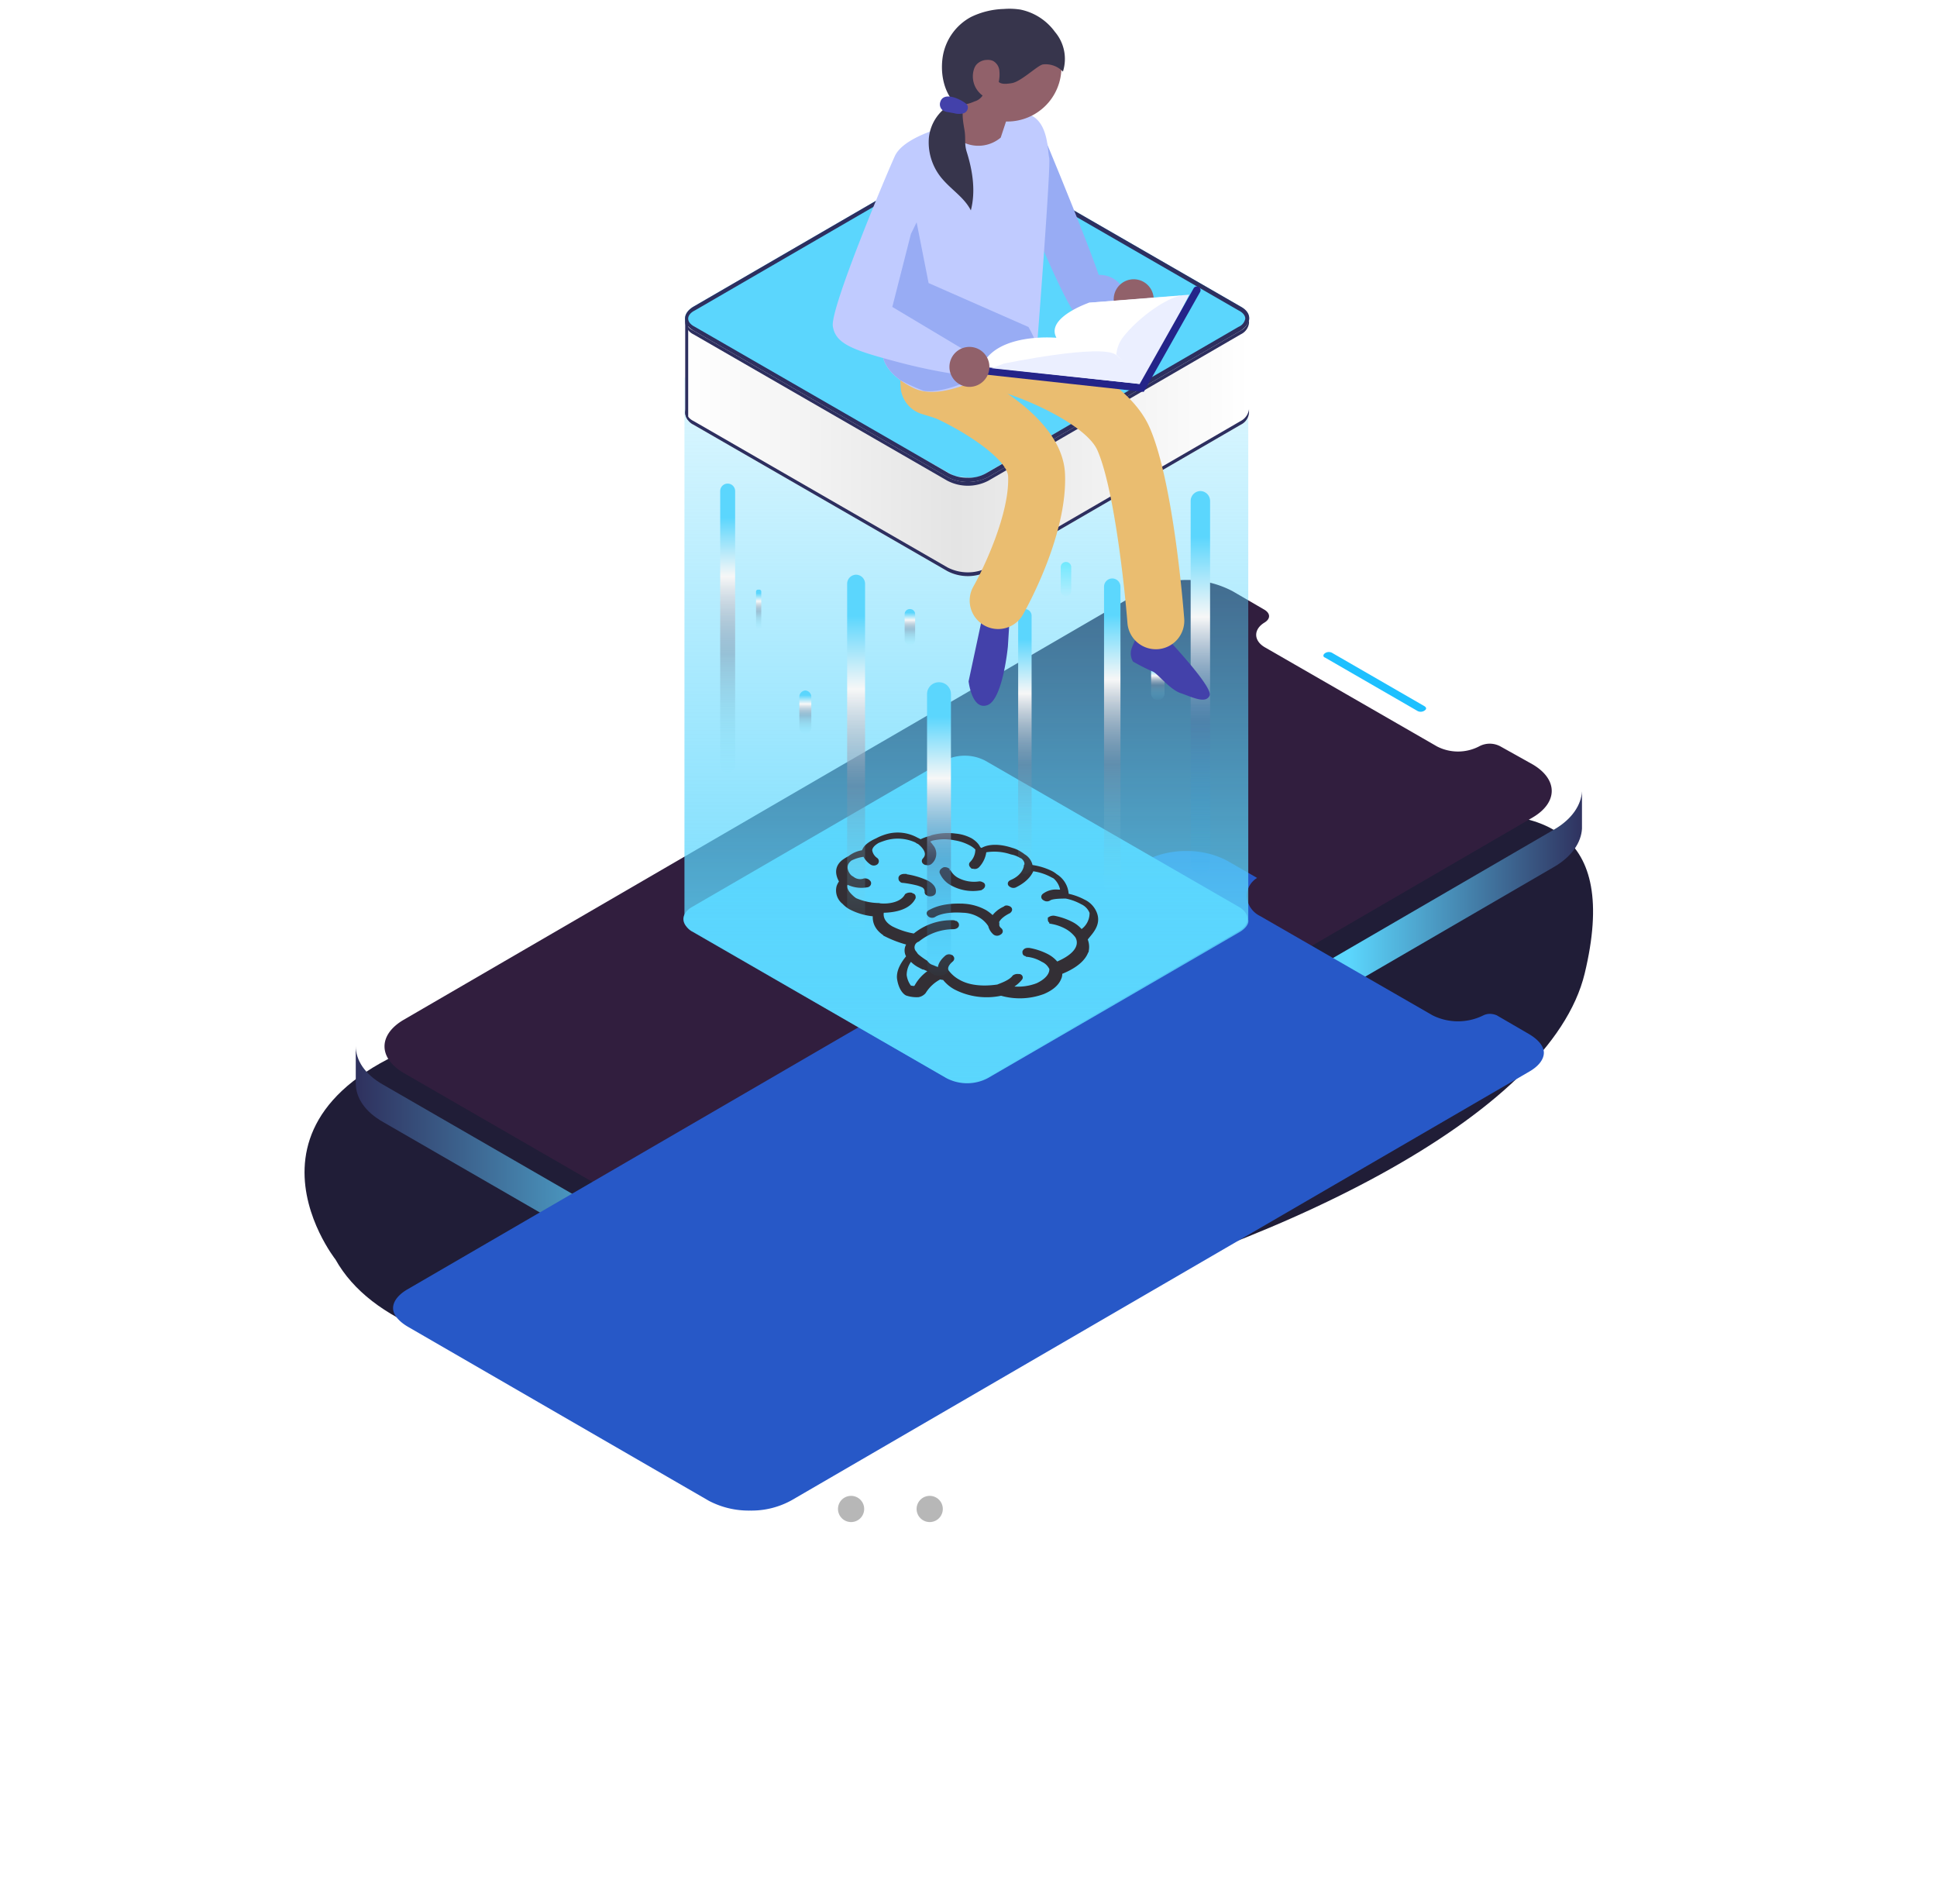 <svg xmlns="http://www.w3.org/2000/svg" xmlns:xlink="http://www.w3.org/1999/xlink" width="369.555" height="363.142" viewBox="0 0 369.555 363.142">
  <defs>
    <linearGradient id="linear-gradient" y1="0.5" x2="1" y2="0.5" gradientUnits="objectBoundingBox">
      <stop offset="0" stop-color="#2e2e5b"/>
      <stop offset="0.292" stop-color="#5bd6fd"/>
      <stop offset="0.807" stop-color="#5bd6fd"/>
      <stop offset="1" stop-color="#2e2e5b"/>
    </linearGradient>
    <linearGradient id="linear-gradient-2" x1="0.092" y1="0.94" x2="0.512" y2="0.487" gradientUnits="objectBoundingBox">
      <stop offset="0" stop-color="#311e3e"/>
      <stop offset="1" stop-color="#311e3e"/>
    </linearGradient>
    <filter id="Path_58" x="0" y="87.336" width="369.555" height="275.806" filterUnits="userSpaceOnUse">
      <feOffset dy="50" input="SourceAlpha"/>
      <feGaussianBlur stdDeviation="25" result="blur"/>
      <feFlood flood-opacity="0.161"/>
      <feComposite operator="in" in2="blur"/>
      <feComposite in="SourceGraphic"/>
    </filter>
    <linearGradient id="linear-gradient-3" x1="0.501" y1="1.029" x2="0.501" y2="0.001" gradientUnits="objectBoundingBox">
      <stop offset="0" stop-color="#5bd6fd"/>
      <stop offset="1" stop-color="#5bd6fd" stop-opacity="0.204"/>
    </linearGradient>
    <linearGradient id="linear-gradient-4" x1="-0.001" y1="0.501" x2="1" y2="0.501" gradientUnits="objectBoundingBox">
      <stop offset="0" stop-color="#fff"/>
      <stop offset="0.482" stop-color="#e4e4e4"/>
      <stop offset="1" stop-color="#fff"/>
    </linearGradient>
    <linearGradient id="linear-gradient-5" x1="0.51" y1="1.027" x2="0.51" y2="0.002" gradientUnits="objectBoundingBox">
      <stop offset="0" stop-color="#6ee8fd" stop-opacity="0"/>
      <stop offset="0.114" stop-color="#72cee4" stop-opacity="0.114"/>
      <stop offset="0.426" stop-color="#7b8ba4" stop-opacity="0.427"/>
      <stop offset="0.689" stop-color="#f7f7f7"/>
      <stop offset="0.888" stop-color="#5bd6fd"/>
      <stop offset="1" stop-color="#5bd6fd"/>
    </linearGradient>
    <linearGradient id="linear-gradient-6" x1="0.528" y1="1.023" x2="0.528" y2="-0.026" xlink:href="#linear-gradient-5"/>
    <linearGradient id="linear-gradient-7" x1="0.486" y1="1.028" x2="0.486" y2="0" xlink:href="#linear-gradient-5"/>
    <linearGradient id="linear-gradient-8" x1="0.487" y1="1.027" x2="0.487" gradientUnits="objectBoundingBox">
      <stop offset="0" stop-color="#1ec0ff" stop-opacity="0"/>
      <stop offset="0.09" stop-color="#2ab0eb" stop-opacity="0.09"/>
      <stop offset="0.411" stop-color="#527aa8" stop-opacity="0.412"/>
      <stop offset="0.681" stop-color="#f7f7f7"/>
      <stop offset="0.885" stop-color="#5bd6fd"/>
      <stop offset="1" stop-color="#5bd6fd"/>
    </linearGradient>
    <linearGradient id="linear-gradient-9" x1="0.49" y1="1.026" x2="0.49" y2="-0.002" xlink:href="#linear-gradient-5"/>
    <linearGradient id="linear-gradient-10" x1="0.495" y1="1.027" x2="0.495" y2="0.001" xlink:href="#linear-gradient-8"/>
    <linearGradient id="linear-gradient-11" x1="0.5" y1="1.027" x2="0.5" y2="0.002" gradientUnits="objectBoundingBox">
      <stop offset="0" stop-color="#6ee8fd" stop-opacity="0"/>
      <stop offset="0.114" stop-color="#72cee4" stop-opacity="0.114"/>
      <stop offset="0.426" stop-color="#7b8ba4" stop-opacity="0.427"/>
      <stop offset="0.689" stop-color="#f7f7f7"/>
      <stop offset="0.888" stop-color="#5cd7fd"/>
      <stop offset="1" stop-color="#5cd7fd"/>
    </linearGradient>
    <linearGradient id="linear-gradient-12" x1="0.482" y1="1.024" x2="0.482" y2="-0.018" gradientUnits="objectBoundingBox">
      <stop offset="0" stop-color="#6ee8fd" stop-opacity="0"/>
      <stop offset="1" stop-color="#6ee8fd"/>
    </linearGradient>
    <linearGradient id="linear-gradient-13" x1="0.529" y1="1.022" x2="0.529" y2="-0.016" xlink:href="#linear-gradient-5"/>
    <linearGradient id="linear-gradient-14" x1="0.511" y1="1.021" x2="0.511" y2="0.001" xlink:href="#linear-gradient-5"/>
    <linearGradient id="linear-gradient-15" x1="0.479" y1="1.02" x2="0.479" y2="-0.007" xlink:href="#linear-gradient-5"/>
  </defs>
  <g id="Group_433" data-name="Group 433" transform="translate(-3.124 -252.657)">
    <g id="Group_432" data-name="Group 432">
      <path id="Path_1728" data-name="Path 1728" d="M1618.478,1561.584s15.341,37.337-39.3,35.2-50.764-18.863-103.152-14.987-129.368,15.432-101.7-33.459S1605.8,1507.77,1618.478,1561.584Z" transform="translate(2053.334 1547.877) rotate(164)" fill="#201d37"/>
      <g id="Image_Sliders" data-name="Image Sliders" transform="translate(37 22)">
        <circle id="Ellipse_1" data-name="Ellipse 1" cx="2.5" cy="2.5" r="2.5" transform="translate(126 516)" fill="#707070" opacity="0.5"/>
        <circle id="Ellipse_2" data-name="Ellipse 2" cx="2.5" cy="2.5" r="2.5" transform="translate(141 516)" fill="#707070" opacity="0.5"/>
        <circle id="Ellipse_3" data-name="Ellipse 3" cx="2.5" cy="2.5" r="2.5" transform="translate(156 516)" fill="#fff"/>
      </g>
      <g id="Group_409" data-name="Group 409" transform="translate(71 282.27)">
        <g id="AR_AI_2" data-name="AR AI 2" transform="translate(0 0)">
          <g id="OBJECTS" transform="translate(0)">
            <g id="Group_48" data-name="Group 48">
              <path id="Path_55" data-name="Path 55" d="M418.9,119.064a1.294,1.294,0,0,1,1.425,0l17.524,10.116q.641.427,0,.855a1.294,1.294,0,0,1-1.425,0L418.9,119.919C418.468,119.776,418.468,119.349,418.9,119.064Z" transform="translate(-233.962 -24.088)" fill="#1ec0ff"/>
              <path id="Path_56" data-name="Path 56" d="M517.673,144.766,376.907,226.547c-6.981,3.989-18.379,3.989-25.361,0l-57.275-33.054c-3.562-1.995-5.272-4.7-5.272-7.409v7.124c0,2.707,1.71,5.414,5.272,7.409l57.275,33.054c6.981,3.989,18.379,3.989,25.361,0L517.673,151.89c3.419-1.995,5.129-4.7,5.272-7.266V137.5C522.8,140.065,521.093,142.772,517.673,144.766Z" transform="translate(-289 -16.167)" fill="url(#linear-gradient)"/>
              <path id="Path_57" data-name="Path 57" d="M511.906,144.391c4.844,2.849,4.844,7.266,0,10.116L371.14,236.288a18.741,18.741,0,0,1-17.382,0l-57.275-33.054c-4.844-2.849-4.844-7.266,0-10.116l140.766-81.781a18.74,18.74,0,0,1,17.382,0l6.126,3.562c1.14.712,1.14,1.71,0,2.422-2.137,1.282-2.137,3.419,0,4.7l32.912,18.949a8.754,8.754,0,0,0,7.978,0,4.261,4.261,0,0,1,4.132,0Z" transform="translate(-287.365 -28.187)" fill="url(#linear-gradient-2)"/>
              <g transform="matrix(1, 0, 0, 1, -67.88, -29.61)" filter="url(#Path_58)">
                <path id="Path_58-2" data-name="Path 58" d="M362.1,236.206a16.329,16.329,0,0,1-7.836-1.852l-57.418-33.2c-1.71-1-2.849-2.28-2.849-3.562s1-2.565,2.707-3.562l140.766-81.781a16.75,16.75,0,0,1,7.836-1.852,16.327,16.327,0,0,1,7.836,1.852l5.7,3.277a4.187,4.187,0,0,0-1.995,3.419,4.57,4.57,0,0,0,2.565,3.847l32.912,18.949a10.863,10.863,0,0,0,9.688,0,2.844,2.844,0,0,1,1.282-.285,3.4,3.4,0,0,1,1.282.285l6.127,3.562c1.71,1,2.849,2.28,2.849,3.562s-1,2.565-2.707,3.562L370.082,234.211A15.774,15.774,0,0,1,362.1,236.206Z" transform="translate(-219 1.94)" fill="#2758c7"/>
              </g>
              <path id="Path_59" data-name="Path 59" d="M438.912,161.612c2.137,1.282,2.137,3.277,0,4.559L390.756,194.1a8.462,8.462,0,0,1-7.836,0l-48.442-27.925c-2.137-1.282-2.137-3.277,0-4.559l48.157-27.925a8.462,8.462,0,0,1,7.836,0Z" transform="translate(-270.364 -18.195)" fill="#5bd6fd"/>
              <path id="Path_60" data-name="Path 60" d="M440.511,81.9H332.8V185.337h0a2.761,2.761,0,0,0,1.567,2.28l48.442,27.925a8.462,8.462,0,0,0,7.836,0L438.8,187.617c1.14-.712,1.71-1.567,1.567-2.28h0V81.9Z" transform="translate(-270.091 -39.478)" fill="url(#linear-gradient-3)"/>
              <g id="Group_47" data-name="Group 47" transform="translate(62.816)">
                <path id="Path_61" data-name="Path 61" d="M438.912,81.012c2.137,1.282,2.137,3.277,0,4.559L398.3,108.023l-8.828,5.276c-4.39-4.277,5.686,1.67-5.223,0L334.478,85.571c-2.137-1.282-2.137-3.277,0-4.559l48.157-27.925a8.462,8.462,0,0,1,7.836,0Z" transform="translate(-332.875 -52.125)" fill="#5bd6fd"/>
                <path id="Path_62" data-name="Path 62" d="M438.9,76.18,390.745,104.1a8.462,8.462,0,0,1-7.836,0L334.467,76.18A2.5,2.5,0,0,1,332.9,73.9V91.994a2.761,2.761,0,0,0,1.567,2.28L382.909,122.2a8.462,8.462,0,0,0,7.836,0L438.9,94.274a2.761,2.761,0,0,0,1.567-2.28V73.9A2.761,2.761,0,0,1,438.9,76.18Z" transform="translate(-332.864 -42.876)" fill="url(#linear-gradient-4)"/>
                <path id="Path_63" data-name="Path 63" d="M332.9,74.712a2.761,2.761,0,0,0,1.567,2.28l48.442,27.925a8.462,8.462,0,0,0,7.836,0L438.9,76.992a2.76,2.76,0,0,0,1.567-2.137V74a2.959,2.959,0,0,1-1.567,2.28L390.745,104.2a8.462,8.462,0,0,1-7.836,0L334.467,76.28A2.5,2.5,0,0,1,332.9,74V92.094h0Z" transform="translate(-332.864 -42.834)" fill="#2d2f5f"/>
                <path id="Path_64" data-name="Path 64" d="M440.469,86.1a2.959,2.959,0,0,1-1.567,2.28L390.745,116.3a8.462,8.462,0,0,1-7.836,0L334.467,88.38A2.761,2.761,0,0,1,332.9,86.1v.712a2.761,2.761,0,0,0,1.567,2.28l48.442,27.925a8.462,8.462,0,0,0,7.836,0L438.9,89.092a2.761,2.761,0,0,0,1.567-2.28V86.1Z" transform="translate(-332.864 -37.694)" fill="#2d2f5f"/>
                <path id="Path_66" data-name="Path 66" d="M438.912,81.012,390.471,53.087a8.462,8.462,0,0,0-7.836,0L334.478,81.012c-2.137,1.282-2.137,3.277,0,4.559L382.919,113.5a8.462,8.462,0,0,0,7.836,0l48.157-27.925C441.049,84.146,441.049,82.152,438.912,81.012Zm-.427,3.847-48.157,27.925a6.591,6.591,0,0,1-3.562.855,7.316,7.316,0,0,1-3.562-.855L334.763,84.859c-.855-.427-1.282-1-1.282-1.567s.427-1.14,1.282-1.567L382.919,53.8a6.591,6.591,0,0,1,3.562-.855,7.316,7.316,0,0,1,3.562.855l48.442,27.925c.855.427,1.282,1,1.282,1.567A2.117,2.117,0,0,1,438.485,84.859Z" transform="translate(-332.875 -52.125)" fill="#2d2f5f"/>
                <g id="Group_46" data-name="Group 46" transform="translate(29.307 129.706)">
                  <path id="Path_67" data-name="Path 67" d="M403.653,78.374a4.1,4.1,0,0,0-2.137-2.28,11.221,11.221,0,0,0-3.277-1.14,4.3,4.3,0,0,0-2.565-3.989,10.666,10.666,0,0,0-4.274-1.282,2.652,2.652,0,0,0-1.71-2.422,5.587,5.587,0,0,0-1.852-.712,10.276,10.276,0,0,0-4.844-.427,2.684,2.684,0,0,0-1.14.285,5.256,5.256,0,0,0-1.567-1.425,9.831,9.831,0,0,0-3.277-1.14,10.256,10.256,0,0,0-6.554.855,8.6,8.6,0,0,0-7.124-.712c-2.137.712-3.134,1.567-3.419,2.137a2.026,2.026,0,0,0-.285.855,8.041,8.041,0,0,0-3.847,1.567c-1.71,1.425-.57,3.134-.285,3.7a3.06,3.06,0,0,0-.57,1,2.759,2.759,0,0,0,1,2.85,5.006,5.006,0,0,0,1.282,1,11.7,11.7,0,0,0,4.7,1.282c-.285,1.567.427,2.992,2.28,3.989a20.9,20.9,0,0,0,4.417,1.567,1.829,1.829,0,0,0-.285,2.565c-.427.57-1.995,2.28-1.852,4.132.285,1.995,1.14,2.707,1.425,2.85a5.645,5.645,0,0,0,2.137.285,1.81,1.81,0,0,0,1-.57,7.766,7.766,0,0,1,3.134-2.849,2.507,2.507,0,0,0,.855.142,6.71,6.71,0,0,0,2.137,1.852,12.868,12.868,0,0,0,8.691,1.14,12.762,12.762,0,0,0,7.979-.285c1.995-.855,2.707-1.852,2.992-2.565a1.688,1.688,0,0,0,.142-1.14c3.7-1.425,4.844-3.134,5.129-4.274a3.4,3.4,0,0,0-.285-1.995C402.371,82.221,404.508,80.654,403.653,78.374ZM369.744,92.337h0l-.285.285a3.136,3.136,0,0,1-1.14-.142,4.813,4.813,0,0,1-1-2.422A4.887,4.887,0,0,1,368.6,86.78l.143.142.285.285a5.116,5.116,0,0,0,1.425,1c.143,0,.143.142.285.142s.142.142.285.142h.142a14.834,14.834,0,0,0,1.71.712A7.7,7.7,0,0,0,369.744,92.337Zm31.345-10.4a5.44,5.44,0,0,0-1.852-1.567,12.39,12.39,0,0,0-3.277-1.14,1.068,1.068,0,0,0-.712.142c0,.142,0,.285.142.285a.14.14,0,0,1,.143.142,9.335,9.335,0,0,1,2.849,1,6.544,6.544,0,0,1,1.995,1.71s2.28,2.992-3.989,5.557a5.441,5.441,0,0,0-1.852-1.567,11.878,11.878,0,0,0-3.419-1.14c-.285,0-.57,0-.712.285,0,.142,0,.285.143.285a.441.441,0,0,1,.285.142,7.361,7.361,0,0,1,2.992,1,3.361,3.361,0,0,1,1.71,1.71c0,.142.285,1.852-2.707,3.277a10.406,10.406,0,0,1-6.126.427,5.8,5.8,0,0,0,2.707-1.852c.142-.142,0-.285-.143-.285h-.142a1.068,1.068,0,0,0-.712.142c-.855,1.14-2.992,1.71-3.135,1.852-.285,0-4.559.855-7.694-1a6.708,6.708,0,0,1-2.137-1.852s-.855-1,.855-2.422c.143-.142.143-.285-.143-.427a.627.627,0,0,0-.712.142c-1.14,1-1.282,1.852-1.14,2.422a10.819,10.819,0,0,1-1.567-.57,2.788,2.788,0,0,1-.855-.427,1881.718,1881.718,0,0,0-.427-.427.14.14,0,0,1-.143-.142,14.926,14.926,0,0,1-1.567-1.14l-.143-.142c-.143-.142-.285-.427-.427-.57a1.642,1.642,0,0,1,.712-2.565,10.976,10.976,0,0,1,6.839-2.422c.285,0,.57-.142.57-.285s0-.142-.142-.285c-.143,0-.285-.142-.427-.142a10.889,10.889,0,0,0-7.409,2.565,15.392,15.392,0,0,1-4.417-1.425c-1.567-.855-2.28-2.137-1.852-3.562,1.282,0,4.844-.142,5.984-2.422,0-.142,0-.285-.143-.285a.441.441,0,0,1-.285-.142,1.068,1.068,0,0,0-.712.142c-1.282,2.28-5.129,1.995-5.414,1.852a11.78,11.78,0,0,1-4.559-1,6.2,6.2,0,0,1-1-.855c-1.282-1.282-1-2.28-.57-2.85a.14.14,0,0,1,.143.142,5.838,5.838,0,0,0,3.7.57c.285,0,.427-.285.285-.427l-.143-.142a.856.856,0,0,0-.57-.142,2.531,2.531,0,0,1-2.422-.427,1.967,1.967,0,0,1-.57-.427c-.143-.142-1.567-1.852,0-3.277a5.017,5.017,0,0,1,2.992-1.282,3.786,3.786,0,0,0,1.425,1.852.636.636,0,0,0,.712,0,.267.267,0,0,0,0-.427,2.747,2.747,0,0,1-1.14-1.71s-.427-1.567,3.134-2.707a7.3,7.3,0,0,1,5.984.712.441.441,0,0,0,.285.142s2.707,1.852,1.14,3.562c-.143.142-.143.285.143.427h.142a.627.627,0,0,0,.712-.142,2.02,2.02,0,0,0,.142-2.85,8.145,8.145,0,0,0-1-1.14c.285-.142.712-.285,1.282-.57a11.016,11.016,0,0,1,4.417-.285,7.479,7.479,0,0,1,2.849.855c1.14.712,1.425,1.425,1.425,1.567a3.851,3.851,0,0,1-1.14,2.85c-.143.142,0,.285.143.427h.143a.626.626,0,0,0,.712-.142,4.723,4.723,0,0,0,1.282-2.992c.57-.285,2.28-.855,5.272.142a5.268,5.268,0,0,1,1.567.712c1.71,1,1.425,2.137,1.282,2.28,0,0-.143,1.995-2.85,3.134q-.428.214,0,.427a.647.647,0,0,0,.712,0c2.28-1.14,2.992-2.565,3.135-3.277a11.882,11.882,0,0,1,3.7,1.14,4.345,4.345,0,0,1,2.28,3.562h-1a3.668,3.668,0,0,0-2.565.712c-.143.142-.143.285.142.427a.636.636,0,0,0,.712,0c.57-.427,2.565-.427,3.277-.427a10.557,10.557,0,0,1,3.134,1.14,3.565,3.565,0,0,1,1.852,1.995A4.269,4.269,0,0,1,401.089,81.936Z" transform="translate(-354.837 -63.367)" fill="#332f35" stroke="#332f35" stroke-width="1"/>
                  <g id="Group_43" data-name="Group 43" transform="translate(19.752 6.601)">
                    <path id="Path_68" data-name="Path 68" d="M376.251,70.849a.14.14,0,0,1,.143.142q0,.214-.427.427a8.032,8.032,0,0,1-5.272-.855,4.261,4.261,0,0,1-1.995-2.137q0-.214.427-.427a.856.856,0,0,1,.57.142l.142.142a4.02,4.02,0,0,0,1.71,1.71,7,7,0,0,0,4.274.712A.7.7,0,0,1,376.251,70.849Z" transform="translate(-368.7 -68)" fill="#332f35" stroke="#332f35" stroke-width="1"/>
                  </g>
                  <g id="Group_44" data-name="Group 44" transform="translate(11.916 7.884)">
                    <path id="Path_69" data-name="Path 69" d="M368.187,70.182c.712.427,1.282,1,1.14,1.71,0,.142-.285.285-.57.285a.523.523,0,0,1-.427-.142c-.142,0-.142-.142-.142-.285a1.369,1.369,0,0,0-.855-1.282,6.628,6.628,0,0,0-1.282-.427,21.327,21.327,0,0,0-2.422-.427c-.142,0-.285,0-.285-.142-.143,0-.143-.142-.143-.285s.285-.285.57-.285A14.474,14.474,0,0,1,368.187,70.182Z" transform="translate(-363.2 -68.9)" fill="#332f35" stroke="#332f35" stroke-width="1"/>
                  </g>
                  <g id="Group_45" data-name="Group 45" transform="translate(17.308 13.545)">
                    <path id="Path_70" data-name="Path 70" d="M382.109,73.339c.285.142.143.285,0,.427-1.995,1-2.422,1.995-2.422,2.565a.14.14,0,0,0,.142.142v.142a1.542,1.542,0,0,0,.57.855c.143.142.143.285-.142.427a.636.636,0,0,1-.712,0h0a2.591,2.591,0,0,1-.855-1.425,5.716,5.716,0,0,0-2.137-1.995,6.771,6.771,0,0,0-3.134-.855c-3.989-.285-5.557.855-5.557.855a.647.647,0,0,1-.712,0h0c-.142-.142-.285-.285,0-.427.142,0,1.995-1.425,6.554-1.14a9.435,9.435,0,0,1,3.847,1.14,7.558,7.558,0,0,1,1.567,1.282,5.18,5.18,0,0,1,2.422-1.995C381.539,73.2,381.824,73.2,382.109,73.339Z" transform="translate(-366.984 -72.874)" fill="#332f35" stroke="#332f35" stroke-width="1"/>
                  </g>
                </g>
                <path id="Path_71" data-name="Path 71" d="M333.327,75.182A2.3,2.3,0,0,1,332.9,73.9V91.994a2.041,2.041,0,0,0,.57,1.425V75.182Z" transform="translate(-332.864 -42.876)" fill="#2d2f5f"/>
              </g>
              <path id="Path_72" data-name="Path 72" d="M339.225,151.438h0a1.428,1.428,0,0,1-1.425-1.425V97.725a1.428,1.428,0,0,1,1.425-1.425h0a1.428,1.428,0,0,1,1.425,1.425v52.288A1.428,1.428,0,0,1,339.225,151.438Z" transform="translate(-268.272 -33.666)" fill="url(#linear-gradient-5)"/>
              <path id="Path_74" data-name="Path 74" d="M343.17,117.909h0c-.427,0-.57-.142-.57-.427v-6.554a.378.378,0,0,1,.427-.427h.142a.378.378,0,0,1,.427.427v6.554C343.74,117.624,343.455,117.909,343.17,117.909Z" transform="translate(-266.233 -27.635)" fill="url(#linear-gradient-6)"/>
              <path id="Path_75" data-name="Path 75" d="M356.51,176.746h0a1.733,1.733,0,0,1-1.71-1.71V110.21a1.733,1.733,0,0,1,1.71-1.71h0a1.732,1.732,0,0,1,1.71,1.71v64.826A1.732,1.732,0,0,1,356.51,176.746Z" transform="translate(-261.051 -28.484)" fill="url(#linear-gradient-7)"/>
              <path id="Path_76" data-name="Path 76" d="M367.78,178.893h0a2.25,2.25,0,0,1-2.28-2.28V125.18a2.25,2.25,0,0,1,2.28-2.28h0a2.25,2.25,0,0,1,2.28,2.28v51.434A2.25,2.25,0,0,1,367.78,178.893Z" transform="translate(-256.506 -22.368)" fill="url(#linear-gradient-8)"/>
              <path id="Path_77" data-name="Path 77" d="M378.982,163.679h0A1.277,1.277,0,0,1,377.7,162.4V114.382a1.277,1.277,0,0,1,1.282-1.282h0a1.277,1.277,0,0,1,1.282,1.282V162.4A1.377,1.377,0,0,1,378.982,163.679Z" transform="translate(-251.324 -26.531)" fill="url(#linear-gradient-9)"/>
              <path id="Path_78" data-name="Path 78" d="M402.652,170.39h0a1.886,1.886,0,0,0,1.852-1.852V99.152a1.886,1.886,0,0,0-1.852-1.852h0a1.886,1.886,0,0,0-1.852,1.852v69.386A1.886,1.886,0,0,0,402.652,170.39Z" transform="translate(-241.512 -33.242)" fill="url(#linear-gradient-10)"/>
              <path id="Path_79" data-name="Path 79" d="M390.767,169.125h0a1.581,1.581,0,0,0,1.567-1.567v-56.99A1.581,1.581,0,0,0,390.767,109h0a1.581,1.581,0,0,0-1.567,1.567v56.99A1.581,1.581,0,0,0,390.767,169.125Z" transform="translate(-246.44 -28.272)" fill="url(#linear-gradient-11)"/>
              <path id="Path_80" data-name="Path 80" d="M384.4,113.354h0a.974.974,0,0,1-1-1V107.8a.974.974,0,0,1,1-1h0a.974.974,0,0,1,1,1v4.559A.974.974,0,0,1,384.4,113.354Z" transform="translate(-248.903 -29.206)" fill="url(#linear-gradient-12)"/>
              <path id="Path_81" data-name="Path 81" d="M363.5,119.939h0a.974.974,0,0,1-1-1V114.1a.974.974,0,0,1,1-1h0a.974.974,0,0,1,1,1v4.844A.974.974,0,0,1,363.5,119.939Z" transform="translate(-257.78 -26.531)" fill="url(#linear-gradient-13)"/>
              <path id="Path_82" data-name="Path 82" d="M396.782,127.339h0a1.277,1.277,0,0,1-1.282-1.282v-4.274a1.277,1.277,0,0,1,1.282-1.282h0a1.277,1.277,0,0,1,1.282,1.282v4.274A1.277,1.277,0,0,1,396.782,127.339Z" transform="translate(-243.763 -23.387)" fill="url(#linear-gradient-14)"/>
              <path id="Path_83" data-name="Path 83" d="M349.54,132.264h0a1.226,1.226,0,0,1-1.14-1.14V125.14a1.226,1.226,0,0,1,1.14-1.14h0a1.226,1.226,0,0,1,1.14,1.14v5.984A1.226,1.226,0,0,1,349.54,132.264Z" transform="translate(-263.77 -21.901)" fill="url(#linear-gradient-15)"/>
            </g>
          </g>
        </g>
      </g>
      <g id="Group_410" data-name="Group 410" transform="translate(162 252.657)">
        <path id="Path_619" data-name="Path 619" d="M153.732,201.251a14.936,14.936,0,0,0-2.254,4.109,2.974,2.974,0,0,0,.283,2.448,37.816,37.816,0,0,0,3.719,1.883c.9.287,3.263,3.438,5.4,4.154s4.744,2.1,5.494.456-8.5-11.327-8.5-11.327Z" transform="translate(-94.474 -81.612)" fill="#4341aa"/>
        <path id="Path_620" data-name="Path 620" d="M178.763,199.371s.211,1.9,1.9,1.794a5.471,5.471,0,0,0,3.168-1.9l-.422,6.757s-.95,10.138-3.907,11.194-3.59-4.54-3.59-4.54Z" transform="translate(-149.993 -82.709)" fill="#4341aa"/>
        <path id="Path_621" data-name="Path 621" d="M201.161,158.969l.515,18.39-10.638,11.017-9.514-2.956a5.742,5.742,0,0,1-4.03-5.168l-.236-4.286s-4.689-5.1-3.164-5.492,22.258-14.21,22.258-14.21Z" transform="translate(-164.546 -106.458)" fill="#eabd70"/>
        <g id="Group_214" data-name="Group 214" transform="translate(13.785 68.246)">
          <path id="Path_622" data-name="Path 622" d="M186.918,219.89a5.434,5.434,0,0,1-4.717-8.122c1.94-3.424,6.917-13.879,6.62-20.995-.137-3.288-8.7-9.126-16.257-12.151a5.433,5.433,0,1,1,4.034-10.088c3.766,1.506,22.572,9.635,23.08,21.786.48,11.507-7.161,25.288-8.033,26.822A5.433,5.433,0,0,1,186.918,219.89Z" transform="translate(-169.147 -168.143)" fill="#eabd70"/>
        </g>
        <g id="Group_215" data-name="Group 215" transform="translate(29.213 64.388)">
          <path id="Path_623" data-name="Path 623" d="M186.922,225.117a5.431,5.431,0,0,1-5.41-5.015c-.518-6.718-2.558-25.732-5.728-32.935-1.878-4.27-11.36-8.941-17.493-10.894a5.433,5.433,0,0,1,3.28-10.358c3.247,1.026,19.666,6.662,24.16,16.875,4.485,10.2,6.408,33.818,6.613,36.479a5.431,5.431,0,0,1-5,5.834C187.2,225.113,187.062,225.117,186.922,225.117Z" transform="translate(-154.501 -165.658)" fill="#eabd70"/>
        </g>
        <path id="Path_624" data-name="Path 624" d="M164.137,137.859l3.19,2.279s13.118,31.2,12.864,33.739-2.96,4.27-4.991,3.508-9.318-18.75-9.318-18.75Z" transform="translate(-128.079 -116.623)" fill="#98acf4"/>
        <path id="Path_625" data-name="Path 625" d="M183.984,140.468s10.369-3.3,14.613-2.24,3.977,7.016,4.331,8.431-2.279,35.321-2.279,35.321S184.787,194.429,177,190.537c-5.619-2.81-6.073-5.989-5.891-7.538a19.066,19.066,0,0,0,.171-2.82l4.66-33.145Z" transform="translate(-161.629 -116.536)" fill="#c0cbff"/>
        <ellipse id="Ellipse_11" data-name="Ellipse 11" cx="10.314" cy="10.314" rx="10.314" ry="10.314" transform="matrix(-0.957, -0.291, 0.291, -0.957, 40.18, 25.734)" fill="#91616a"/>
        <path id="Path_626" data-name="Path 626" d="M186.568,134.523l-3.511,10.61h0a6.614,6.614,0,0,1-7.4.767h0a1.631,1.631,0,0,1-.807-1.836l2.617-10.3Z" transform="translate(-151.011 -118.884)" fill="#91616a"/>
        <path id="Path_627" data-name="Path 627" d="M166.71,168.217h0a5.143,5.143,0,0,1-5.129-5.127h0a5.143,5.143,0,0,1,5.129-5.129h0a5.143,5.143,0,0,1,5.129,5.129h0A5.143,5.143,0,0,1,166.71,168.217Z" transform="translate(-115.756 -105.521)" fill="#98acf4"/>
        <path id="Path_628" data-name="Path 628" d="M165.887,162.307a3.811,3.811,0,1,1-3.811-3.809A3.811,3.811,0,0,1,165.887,162.307Z" transform="translate(-104.657 -105.225)" fill="#91616a"/>
        <path id="Path_629" data-name="Path 629" d="M172.873,179.922a4.256,4.256,0,0,0-.028.487c0,.025,0,.051,0,.078a4.845,4.845,0,0,0,.04.577l.008.054c.188,1.34,1,3.145,3.513,4.935l0,0a40.694,40.694,0,0,0,4.357,1.97c6.242.761,16.276-5.938,21.223-9.6a18.9,18.9,0,0,0-1.262-2.591l-19.048-8.379-4.477-22.7-.5-1.164,1,.366-4.66,33.145A19.065,19.065,0,0,1,172.873,179.922Z" transform="translate(-163.387 -113.458)" fill="#98acf4"/>
        <path id="Path_630" data-name="Path 630" d="M194.937,160.269s9.908-19.612,7.434-20.673c0,0-8.747,1.968-10.515,5.858s-12.352,29.095-11.821,32.454,3.774,4.542,12.442,6.827a105.063,105.063,0,0,0,14.682,2.813l.323-3.715-16.1-9.623Z" transform="translate(-180.016 -115.664)" fill="#c0cbff"/>
        <path id="Path_631" data-name="Path 631" d="M179.228,160.393l-19.109,1.526s-6.456,3.825-6.217,6.693,5.737,2.87,5.737,2.87l10.521,6.7Z" transform="translate(-111.217 -104.178)" fill="#ebefff"/>
        <path id="Path_632" data-name="Path 632" d="M166.348,172.94a6.313,6.313,0,0,1,1.293-4.523c2.979-3.829,8.815-7.928,11.568-7.928l-18.077,1.377s-8.37,2.869-6.217,6.694a5.213,5.213,0,0,0,5.737,2.87Z" transform="translate(-112.229 -104.125)" fill="#fff"/>
        <path id="Path_633" data-name="Path 633" d="M191.179,174.523s-3.944-7.117-8.314-7.373a28.89,28.89,0,0,1-7.558-1.437s-9.312-.883-13.218,3.747l-2.1,2.53Z" transform="translate(-132.621 -101.278)" fill="#fff"/>
        <g id="Group_216" data-name="Group 216" transform="translate(24.174 54.641)">
          <path id="Path_634" data-name="Path 634" d="M187.662,179.492l-34.526-3.781a.707.707,0,1,1,.154-1.406l33.6,3.679,10.29-18.244a.708.708,0,0,1,1.233.7Z" transform="translate(-152.504 -159.379)" fill="#242489"/>
        </g>
        <path id="Path_635" data-name="Path 635" d="M186.078,170.62a3.811,3.811,0,1,1-3.811-3.811A3.81,3.81,0,0,1,186.078,170.62Z" transform="translate(-156.191 -100.634)" fill="#91616a"/>
        <path id="Path_636" data-name="Path 636" d="M162.263,169.7s18.8-3.912,21.487-1.635,3.969,3.62,3.969,3.62l.483,1.891-28.216-3Z" transform="translate(-129.644 -100.333)" fill="#ebefff"/>
        <path id="Path_637" data-name="Path 637" d="M182.544,139.213a6.934,6.934,0,0,0,.107-2.24,2.352,2.352,0,0,0-1.225-1.784,2.434,2.434,0,0,0-1.13-.177,2.767,2.767,0,0,0-2.082.981,2.8,2.8,0,0,0-.4.795,4.513,4.513,0,0,0,1.649,5.02,2.739,2.739,0,0,1-1.559,1.128,7.541,7.541,0,0,1-1.8.568c-.787,1.389-.338,3.395-.085,4.971s-.067,2.544.411,4.067c1.135,3.609,1.74,7.513.79,11.175-1.175-2.332-3.493-3.8-5.227-5.754a10.71,10.71,0,0,1-2.785-8.028,8.292,8.292,0,0,1,4.831-6.785c-2.1-2.321-2.682-5.886-2.144-8.968a10.5,10.5,0,0,1,5.318-7.341,15.263,15.263,0,0,1,6.29-1.546,13.661,13.661,0,0,1,3.165.116,10.815,10.815,0,0,1,6.586,4.241,7.971,7.971,0,0,1,1.532,7.6,4.529,4.529,0,0,0-3.857-1.371c-1.1.273-4.154,3.3-5.924,3.569C184.237,139.562,183.113,139.745,182.544,139.213Z" transform="translate(-150.871 -123.584)" fill="#37354c"/>
        <path id="Path_638" data-name="Path 638" d="M185.881,137.263a1.473,1.473,0,0,1,.492.539,1.161,1.161,0,0,1-.759,1.433,3.379,3.379,0,0,1-1.793,0l-1.146-.211a2.469,2.469,0,0,1-1.093-.391,1.441,1.441,0,0,1-.441-1.5C181.722,135.051,184.755,136.421,185.881,137.263Z" transform="translate(-160.64 -117.631)" fill="#4341aa"/>
      </g>
    </g>
  </g>
</svg>
